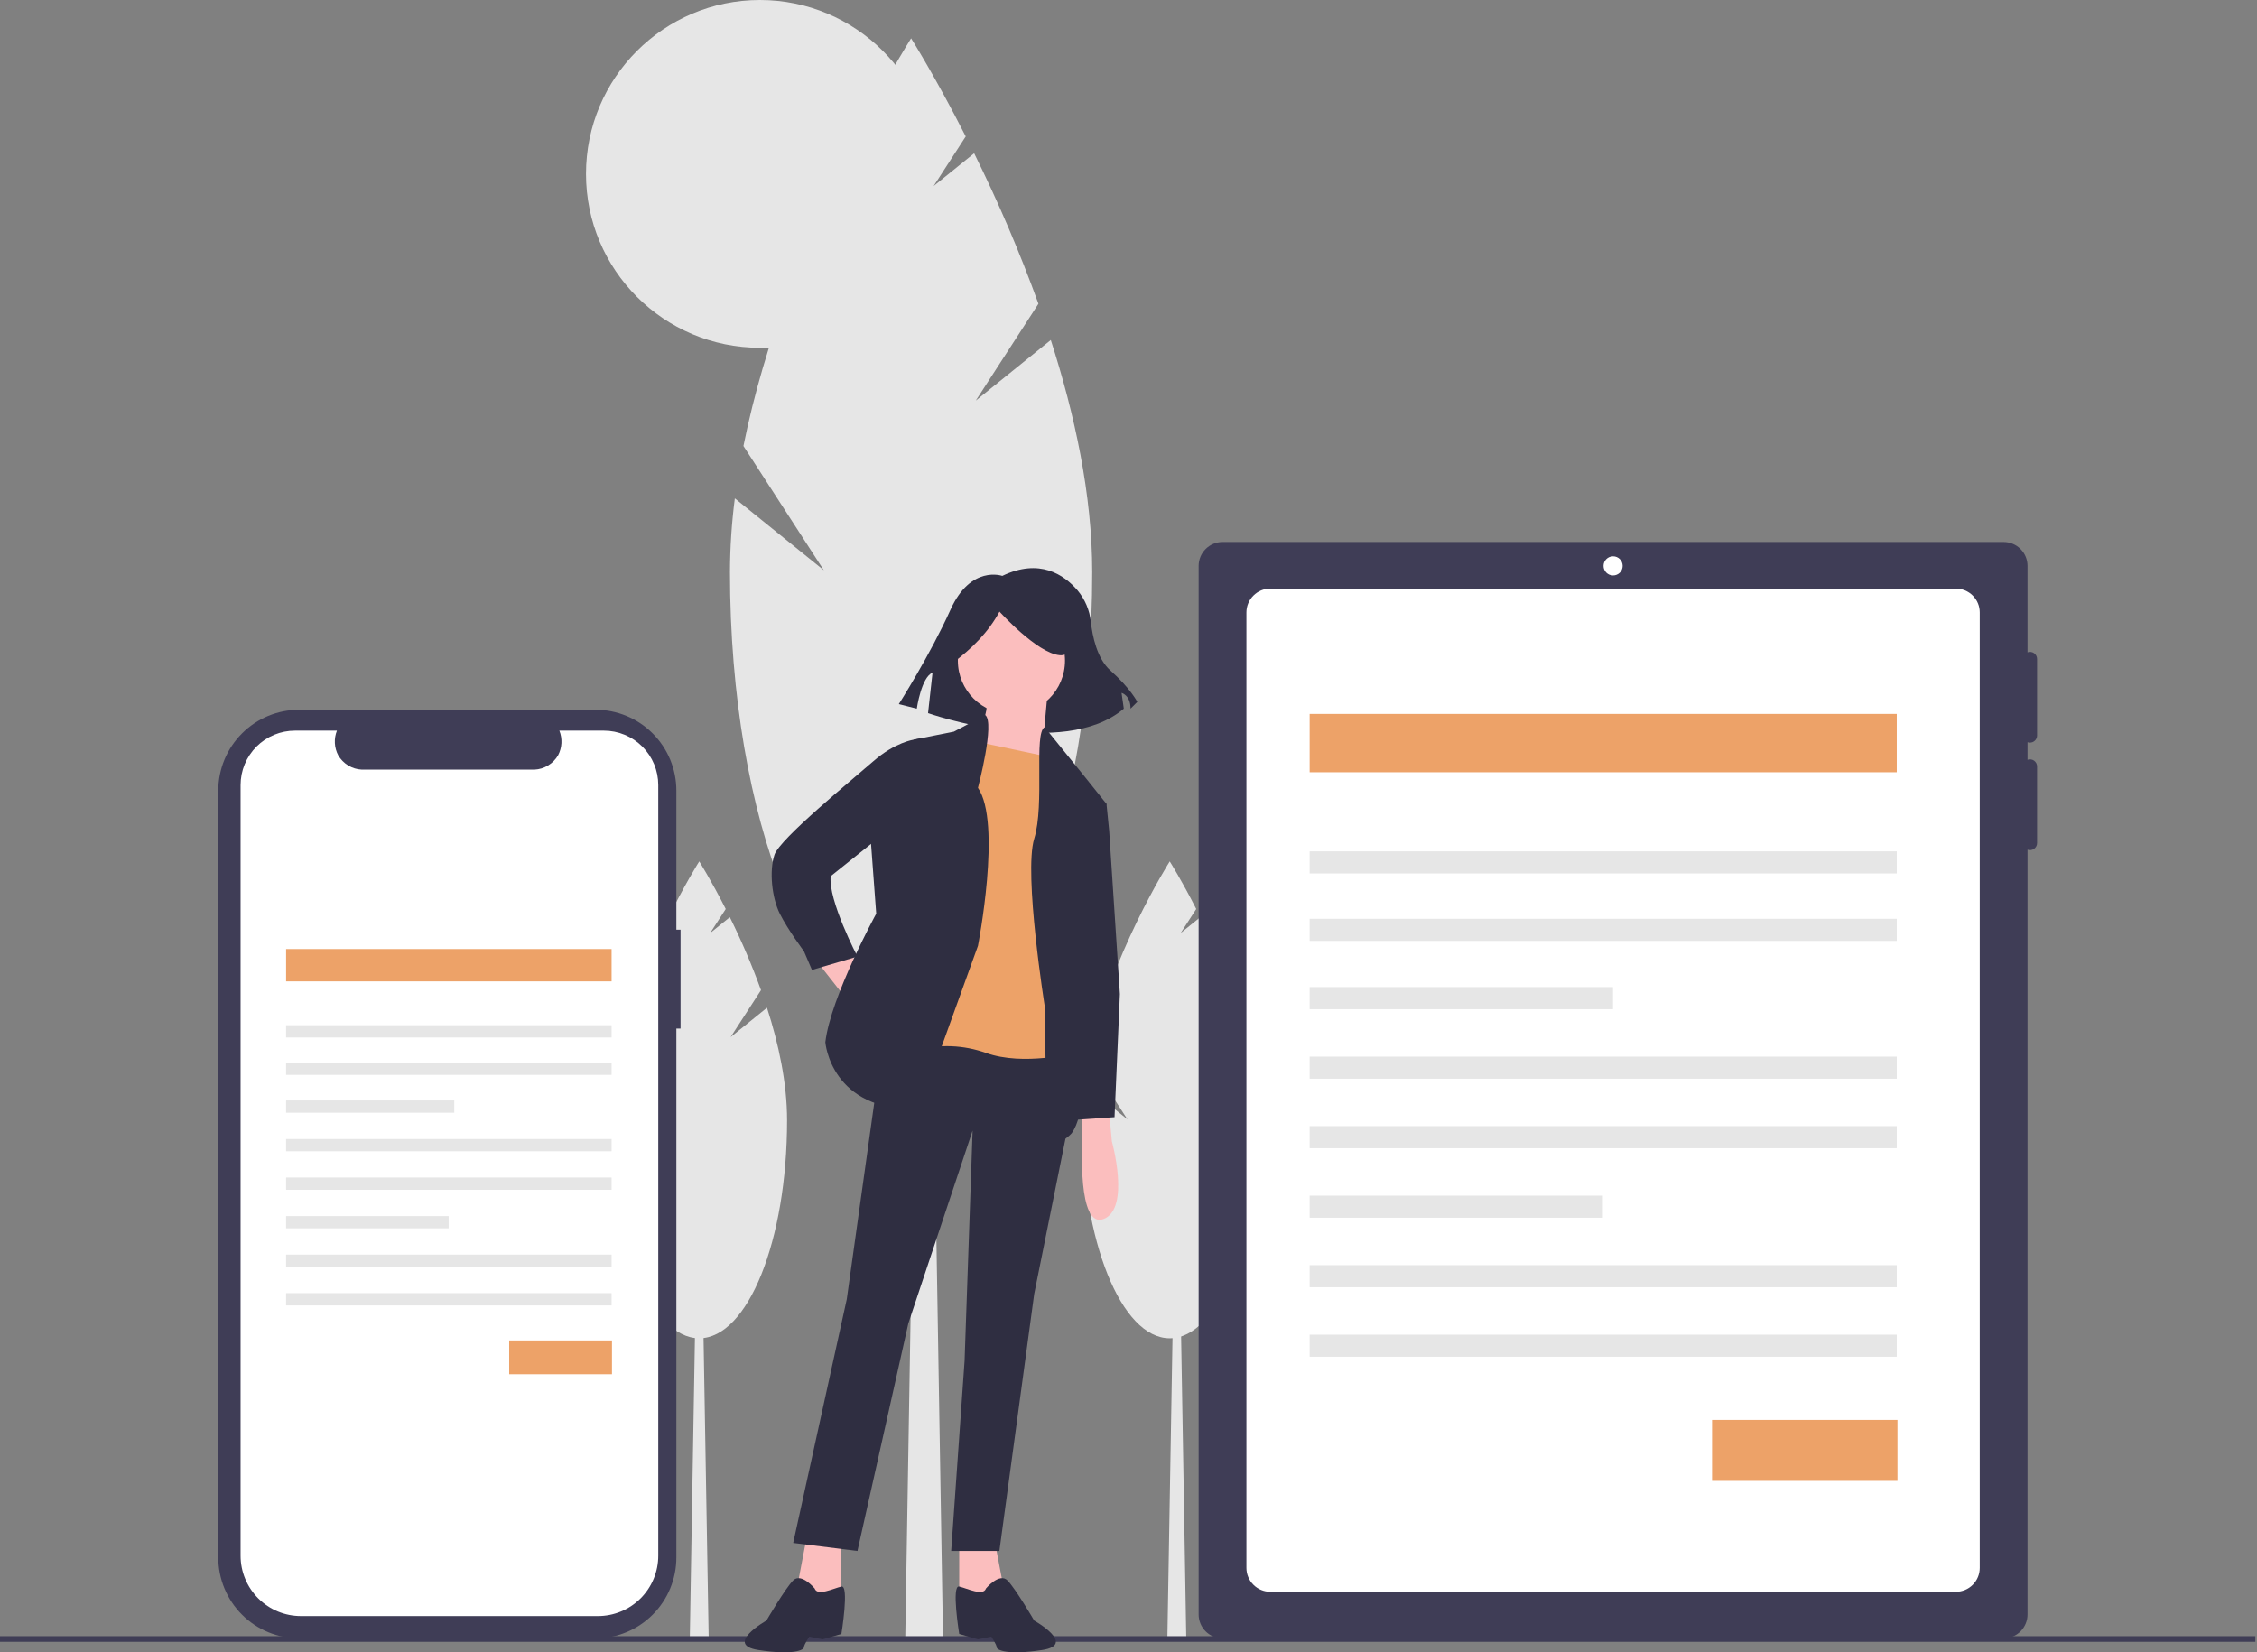 <svg width="112" height="82" viewBox="0 0 112 82" fill="none" xmlns="http://www.w3.org/2000/svg">
<rect x="0" y="0" width="112" height="82" fill="#808080" stroke="none"/>
<g clip-path="url(#clip0_677_11065)">
<path d="M58.866 81.305H57.929L58.242 63.006H58.554L58.866 81.305Z" fill="#E6E6E6"/>
<path d="M59.603 51.469L61.111 49.138C60.664 47.903 60.148 46.694 59.564 45.517L58.589 46.304L59.361 45.111C58.625 43.663 58.046 42.75 58.046 42.75C58.046 42.75 55.022 47.516 54.012 52.562L55.947 55.552L53.804 53.822C53.728 54.41 53.689 55.002 53.687 55.595C53.687 61.571 55.639 66.415 58.046 66.415C60.454 66.415 62.406 61.571 62.406 55.595C62.406 53.742 61.987 51.804 61.408 50.011L59.603 51.469Z" fill="#E6E6E6"/>
<path d="M35.167 81.305H34.23L34.542 63.006H34.854L35.167 81.305Z" fill="#E6E6E6"/>
<path d="M36.255 51.469L37.763 49.138C37.316 47.903 36.799 46.694 36.216 45.517L35.241 46.304L36.013 45.111C35.277 43.663 34.698 42.75 34.698 42.75C34.698 42.75 31.674 47.516 30.663 52.562L32.598 55.552L30.456 53.822C30.38 54.41 30.341 55.002 30.339 55.595C30.339 61.571 32.29 66.415 34.698 66.415C37.106 66.415 39.057 61.571 39.057 55.595C39.057 53.742 38.638 51.804 38.06 50.011L36.255 51.469Z" fill="#E6E6E6"/>
<path d="M46.795 81.249H44.923L45.547 43.611H46.171L46.795 81.249Z" fill="#E6E6E6"/>
<path d="M48.422 19.881L51.531 15.075C50.609 12.528 49.544 10.035 48.341 7.608L46.331 9.232L47.923 6.772C46.405 3.785 45.212 1.903 45.212 1.903C45.212 1.903 38.976 11.73 36.892 22.134L40.882 28.301L36.465 24.733C36.308 25.945 36.227 27.166 36.223 28.388C36.223 40.71 40.247 50.699 45.212 50.699C50.176 50.699 54.2 40.71 54.2 28.388C54.2 24.568 53.336 20.571 52.144 16.874L48.422 19.881Z" fill="#E6E6E6"/>
<path d="M37.709 17.259C42.475 17.259 46.339 13.396 46.339 8.63C46.339 3.864 42.475 0 37.709 0C32.943 0 29.079 3.864 29.079 8.63C29.079 13.396 32.943 17.259 37.709 17.259Z" fill="#E6E6E6"/>
<path d="M111.919 81.197H0V81.479H111.919V81.197Z" fill="#3F3D56"/>
<path d="M100.731 36.855C100.778 36.855 100.824 36.846 100.867 36.828C100.911 36.811 100.95 36.784 100.983 36.751C101.016 36.718 101.042 36.679 101.06 36.636C101.078 36.593 101.087 36.547 101.087 36.5V32.707C101.088 32.65 101.074 32.593 101.048 32.543C101.022 32.492 100.984 32.448 100.938 32.415C100.891 32.383 100.837 32.361 100.78 32.354C100.724 32.347 100.666 32.353 100.613 32.373V28.084C100.613 27.928 100.582 27.774 100.523 27.63C100.463 27.486 100.376 27.356 100.266 27.246C100.156 27.136 100.025 27.048 99.881 26.989C99.737 26.929 99.583 26.898 99.427 26.898H60.666C60.51 26.898 60.356 26.929 60.212 26.989C60.068 27.048 59.938 27.136 59.828 27.246C59.718 27.356 59.63 27.486 59.571 27.63C59.511 27.774 59.48 27.928 59.48 28.084V80.121C59.48 80.436 59.605 80.737 59.828 80.96C60.05 81.182 60.352 81.307 60.666 81.307H99.427C99.742 81.307 100.043 81.182 100.266 80.96C100.488 80.737 100.613 80.436 100.613 80.121V42.168C100.666 42.188 100.724 42.194 100.78 42.187C100.837 42.179 100.891 42.158 100.938 42.126C100.984 42.093 101.022 42.049 101.048 41.998C101.074 41.947 101.088 41.891 101.087 41.834V38.041C101.088 37.984 101.074 37.928 101.048 37.877C101.022 37.826 100.984 37.782 100.938 37.749C100.891 37.717 100.837 37.696 100.78 37.688C100.724 37.681 100.666 37.687 100.613 37.707V36.834C100.651 36.848 100.691 36.855 100.731 36.855Z" fill="#3F3D56"/>
<path d="M97.057 29.21C97.213 29.21 97.367 29.241 97.51 29.3C97.654 29.36 97.785 29.447 97.895 29.557C98.005 29.667 98.092 29.798 98.152 29.942C98.212 30.085 98.242 30.24 98.242 30.395V77.81C98.242 78.124 98.117 78.426 97.895 78.648C97.673 78.871 97.371 78.996 97.057 78.996H63.037C62.722 78.996 62.421 78.871 62.199 78.648C61.976 78.426 61.851 78.124 61.851 77.81V30.395C61.851 30.081 61.976 29.779 62.199 29.557C62.421 29.335 62.722 29.21 63.037 29.21H97.057Z" fill="white"/>
<path d="M80.047 28.558C80.309 28.558 80.522 28.345 80.522 28.084C80.522 27.822 80.309 27.609 80.047 27.609C79.785 27.609 79.573 27.822 79.573 28.084C79.573 28.345 79.785 28.558 80.047 28.558Z" fill="white"/>
<path d="M94.124 35.43H64.989V38.325H94.124V35.43Z" fill="#EDA268"/>
<path d="M94.124 42.25H64.989V43.347H94.124V42.25Z" fill="#E6E6E6"/>
<path d="M94.124 45.597H64.989V46.694H94.124V45.597Z" fill="#E6E6E6"/>
<path d="M80.043 48.987H64.989V50.084H80.043V48.987Z" fill="#E6E6E6"/>
<path d="M94.124 52.437H64.989V53.534H94.124V52.437Z" fill="#E6E6E6"/>
<path d="M94.124 55.887H64.989V56.983H94.124V55.887Z" fill="#E6E6E6"/>
<path d="M79.539 59.336H64.989V60.433H79.539V59.336Z" fill="#E6E6E6"/>
<path d="M94.124 62.786H64.989V63.883H94.124V62.786Z" fill="#E6E6E6"/>
<path d="M94.124 66.236H64.989V67.332H94.124V66.236Z" fill="#E6E6E6"/>
<path d="M94.159 70.467H84.958V73.492H94.159V70.467Z" fill="#EDA268"/>
<path d="M33.771 46.139H33.563V39.236C33.563 38.171 33.141 37.151 32.388 36.398C31.636 35.645 30.615 35.223 29.551 35.223H14.845C14.318 35.223 13.796 35.327 13.309 35.528C12.823 35.73 12.38 36.025 12.008 36.398C11.635 36.771 11.339 37.213 11.138 37.7C10.936 38.187 10.832 38.709 10.832 39.236V77.294C10.832 77.821 10.936 78.343 11.138 78.829C11.339 79.316 11.635 79.759 12.008 80.131C12.38 80.504 12.823 80.8 13.309 81.001C13.796 81.203 14.318 81.307 14.845 81.307H29.551C30.615 81.307 31.636 80.884 32.388 80.131C33.141 79.379 33.563 78.358 33.563 77.294V51.045H33.771V46.139Z" fill="#3F3D56"/>
<path d="M32.665 38.961V77.205C32.665 77.999 32.349 78.762 31.787 79.324C31.225 79.886 30.463 80.201 29.668 80.201H14.935C14.14 80.201 13.377 79.886 12.816 79.324C12.254 78.762 11.938 77.999 11.938 77.205V38.961C11.938 38.244 12.222 37.557 12.729 37.05C13.236 36.544 13.923 36.259 14.639 36.259H16.719C16.641 36.456 16.606 36.667 16.617 36.878C16.628 37.09 16.684 37.296 16.783 37.483C16.903 37.69 17.073 37.863 17.277 37.987C17.481 38.112 17.713 38.183 17.952 38.194H26.524C26.763 38.183 26.995 38.112 27.2 37.987C27.404 37.863 27.574 37.69 27.694 37.483C27.792 37.296 27.849 37.09 27.86 36.878C27.871 36.667 27.836 36.456 27.757 36.259H29.964C30.68 36.259 31.367 36.544 31.874 37.05C32.381 37.557 32.665 38.244 32.665 38.961Z" fill="white"/>
<path d="M49.737 28.58C49.737 28.58 48.174 28.022 47.169 30.255C46.165 32.488 44.602 34.944 44.602 34.944L45.495 35.168C45.495 35.168 45.718 33.605 46.276 33.381L46.053 35.391C46.053 35.391 52.752 37.736 55.767 35.168L55.655 34.386C55.655 34.386 56.102 34.498 56.102 35.168L56.437 34.833C56.437 34.833 56.102 34.163 55.097 33.27C54.437 32.683 54.211 31.568 54.133 30.871C54.074 30.288 53.841 29.737 53.464 29.29C52.797 28.516 51.58 27.693 49.737 28.58Z" fill="#2F2E41"/>
<path d="M40.557 47.736L42.019 49.596L42.949 48.533L42.152 47.205L40.557 47.736Z" fill="#FBBEBE"/>
<path d="M40.026 76.305L39.494 79.096L40.823 79.76L41.753 79.096V76.305H40.026Z" fill="#FBBEBE"/>
<path d="M49.327 76.305L49.859 79.096L48.53 79.76L47.6 79.096V76.305H49.327Z" fill="#FBBEBE"/>
<path d="M43.879 51.191L42.019 64.479L39.361 76.571L42.55 76.97L45.075 65.675L48.264 56.107L47.866 67.535L47.201 76.97H49.593L51.321 64.213L53.231 54.729L53.181 51.191H43.879Z" fill="#2F2E41"/>
<path d="M40.425 78.83C40.425 78.83 39.76 78.033 39.361 78.431C38.963 78.83 38.033 80.425 38.033 80.425C38.033 80.425 35.907 81.621 37.634 81.886C39.361 82.152 39.893 81.886 39.893 81.753C39.893 81.621 40.159 81.222 40.159 81.222L40.823 81.355L41.753 81.089C41.753 81.089 42.152 78.641 41.753 78.735C41.355 78.83 40.557 79.229 40.425 78.83Z" fill="#2F2E41"/>
<path d="M48.929 78.83C48.929 78.83 49.593 78.033 49.992 78.431C50.391 78.83 51.321 80.425 51.321 80.425C51.321 80.425 53.447 81.621 51.719 81.886C49.992 82.152 49.46 81.886 49.46 81.753C49.46 81.621 49.195 81.222 49.195 81.222L48.53 81.355L47.6 81.089C47.6 81.089 47.201 78.641 47.6 78.735C47.999 78.83 48.796 79.229 48.929 78.83Z" fill="#2F2E41"/>
<path d="M50.191 35.445C51.659 35.445 52.849 34.255 52.849 32.787C52.849 31.319 51.659 30.129 50.191 30.129C48.723 30.129 47.533 31.319 47.533 32.787C47.533 34.255 48.723 35.445 50.191 35.445Z" fill="#FBBEBE"/>
<path d="M51.985 34.448C51.985 34.448 51.719 36.707 51.852 37.239C51.985 37.77 52.251 38.568 52.251 38.568L47.998 37.77C47.998 37.77 49.194 35.245 48.929 34.847C48.663 34.448 51.985 34.448 51.985 34.448Z" fill="#FBBEBE"/>
<path d="M52.384 37.637L47.999 36.707L45.474 52.121C46.612 51.81 47.818 51.857 48.929 52.254C50.789 52.918 53.314 52.254 53.314 52.254L52.782 37.77L52.384 37.637Z" fill="#EDA268"/>
<path d="M48.892 35.486L47.334 36.309L45.341 36.707L43.215 41.757L43.481 45.344C43.481 45.344 41.222 49.464 40.956 51.723C40.956 51.723 41.222 55.178 45.607 55.045L48.53 46.939C48.53 46.939 49.726 40.826 48.53 39.099C48.53 39.099 49.386 35.86 48.892 35.486Z" fill="#2F2E41"/>
<path d="M46.138 36.707L45.708 36.634L45.341 36.707C45.341 36.707 44.411 36.84 43.348 37.77C42.285 38.7 38.697 41.624 38.431 42.421C38.166 43.218 38.298 44.547 38.697 45.344C39.096 46.142 39.893 47.205 39.893 47.205L40.292 48.135L42.55 47.471C42.55 47.471 41.089 44.68 41.222 43.484L43.879 41.358L46.138 36.707Z" fill="#2F2E41"/>
<path d="M51.838 36.087L53.845 38.567L54.908 39.896L53.58 44.414L52.915 48.267C52.915 48.267 54.51 54.38 53.181 56.24C53.181 56.24 52.384 57.17 52.118 56.108C51.852 55.044 51.852 49.995 51.852 49.995C51.852 49.995 50.789 43.351 51.321 41.623C51.852 39.896 51.292 36.397 51.838 36.087Z" fill="#2F2E41"/>
<path d="M53.712 55.31V56.639C53.712 56.639 53.447 61.024 54.775 60.492C56.104 59.961 55.174 56.639 55.174 56.639L55.041 55.177L53.712 55.31Z" fill="#FBBEBE"/>
<path d="M47.229 32.929C48.239 32.197 49.057 31.355 49.599 30.353C49.599 30.353 51.453 32.413 52.587 32.517C53.72 32.62 52.69 30.044 52.69 30.044L50.629 29.528L48.671 29.734L47.126 30.765L47.229 32.929Z" fill="#2F2E41"/>
<path d="M53.845 39.498L54.908 39.896L55.041 41.225L55.573 49.331L55.307 55.443L53.314 55.576L52.65 48.799L52.384 41.358L53.845 39.498Z" fill="#2F2E41"/>
<path d="M30.349 47.098H14.197V48.703H30.349V47.098Z" fill="#EDA268"/>
<path d="M30.349 50.879H14.197V51.487H30.349V50.879Z" fill="#E6E6E6"/>
<path d="M30.349 52.734H14.197V53.342H30.349V52.734Z" fill="#E6E6E6"/>
<path d="M22.542 54.614H14.197V55.222H22.542V54.614Z" fill="#E6E6E6"/>
<path d="M30.349 56.526H14.197V57.134H30.349V56.526Z" fill="#E6E6E6"/>
<path d="M30.349 58.438H14.197V59.046H30.349V58.438Z" fill="#E6E6E6"/>
<path d="M22.263 60.351H14.197V60.959H22.263V60.351Z" fill="#E6E6E6"/>
<path d="M30.349 62.264H14.197V62.872H30.349V62.264Z" fill="#E6E6E6"/>
<path d="M30.349 64.176H14.197V64.784H30.349V64.176Z" fill="#E6E6E6"/>
<path d="M30.368 66.522H25.267V68.199H30.368V66.522Z" fill="#EDA268"/>
</g>
<defs>
<clipPath id="clip0_677_11065">
<rect width="111.919" height="82" fill="white"/>
</clipPath>
</defs>
</svg>
